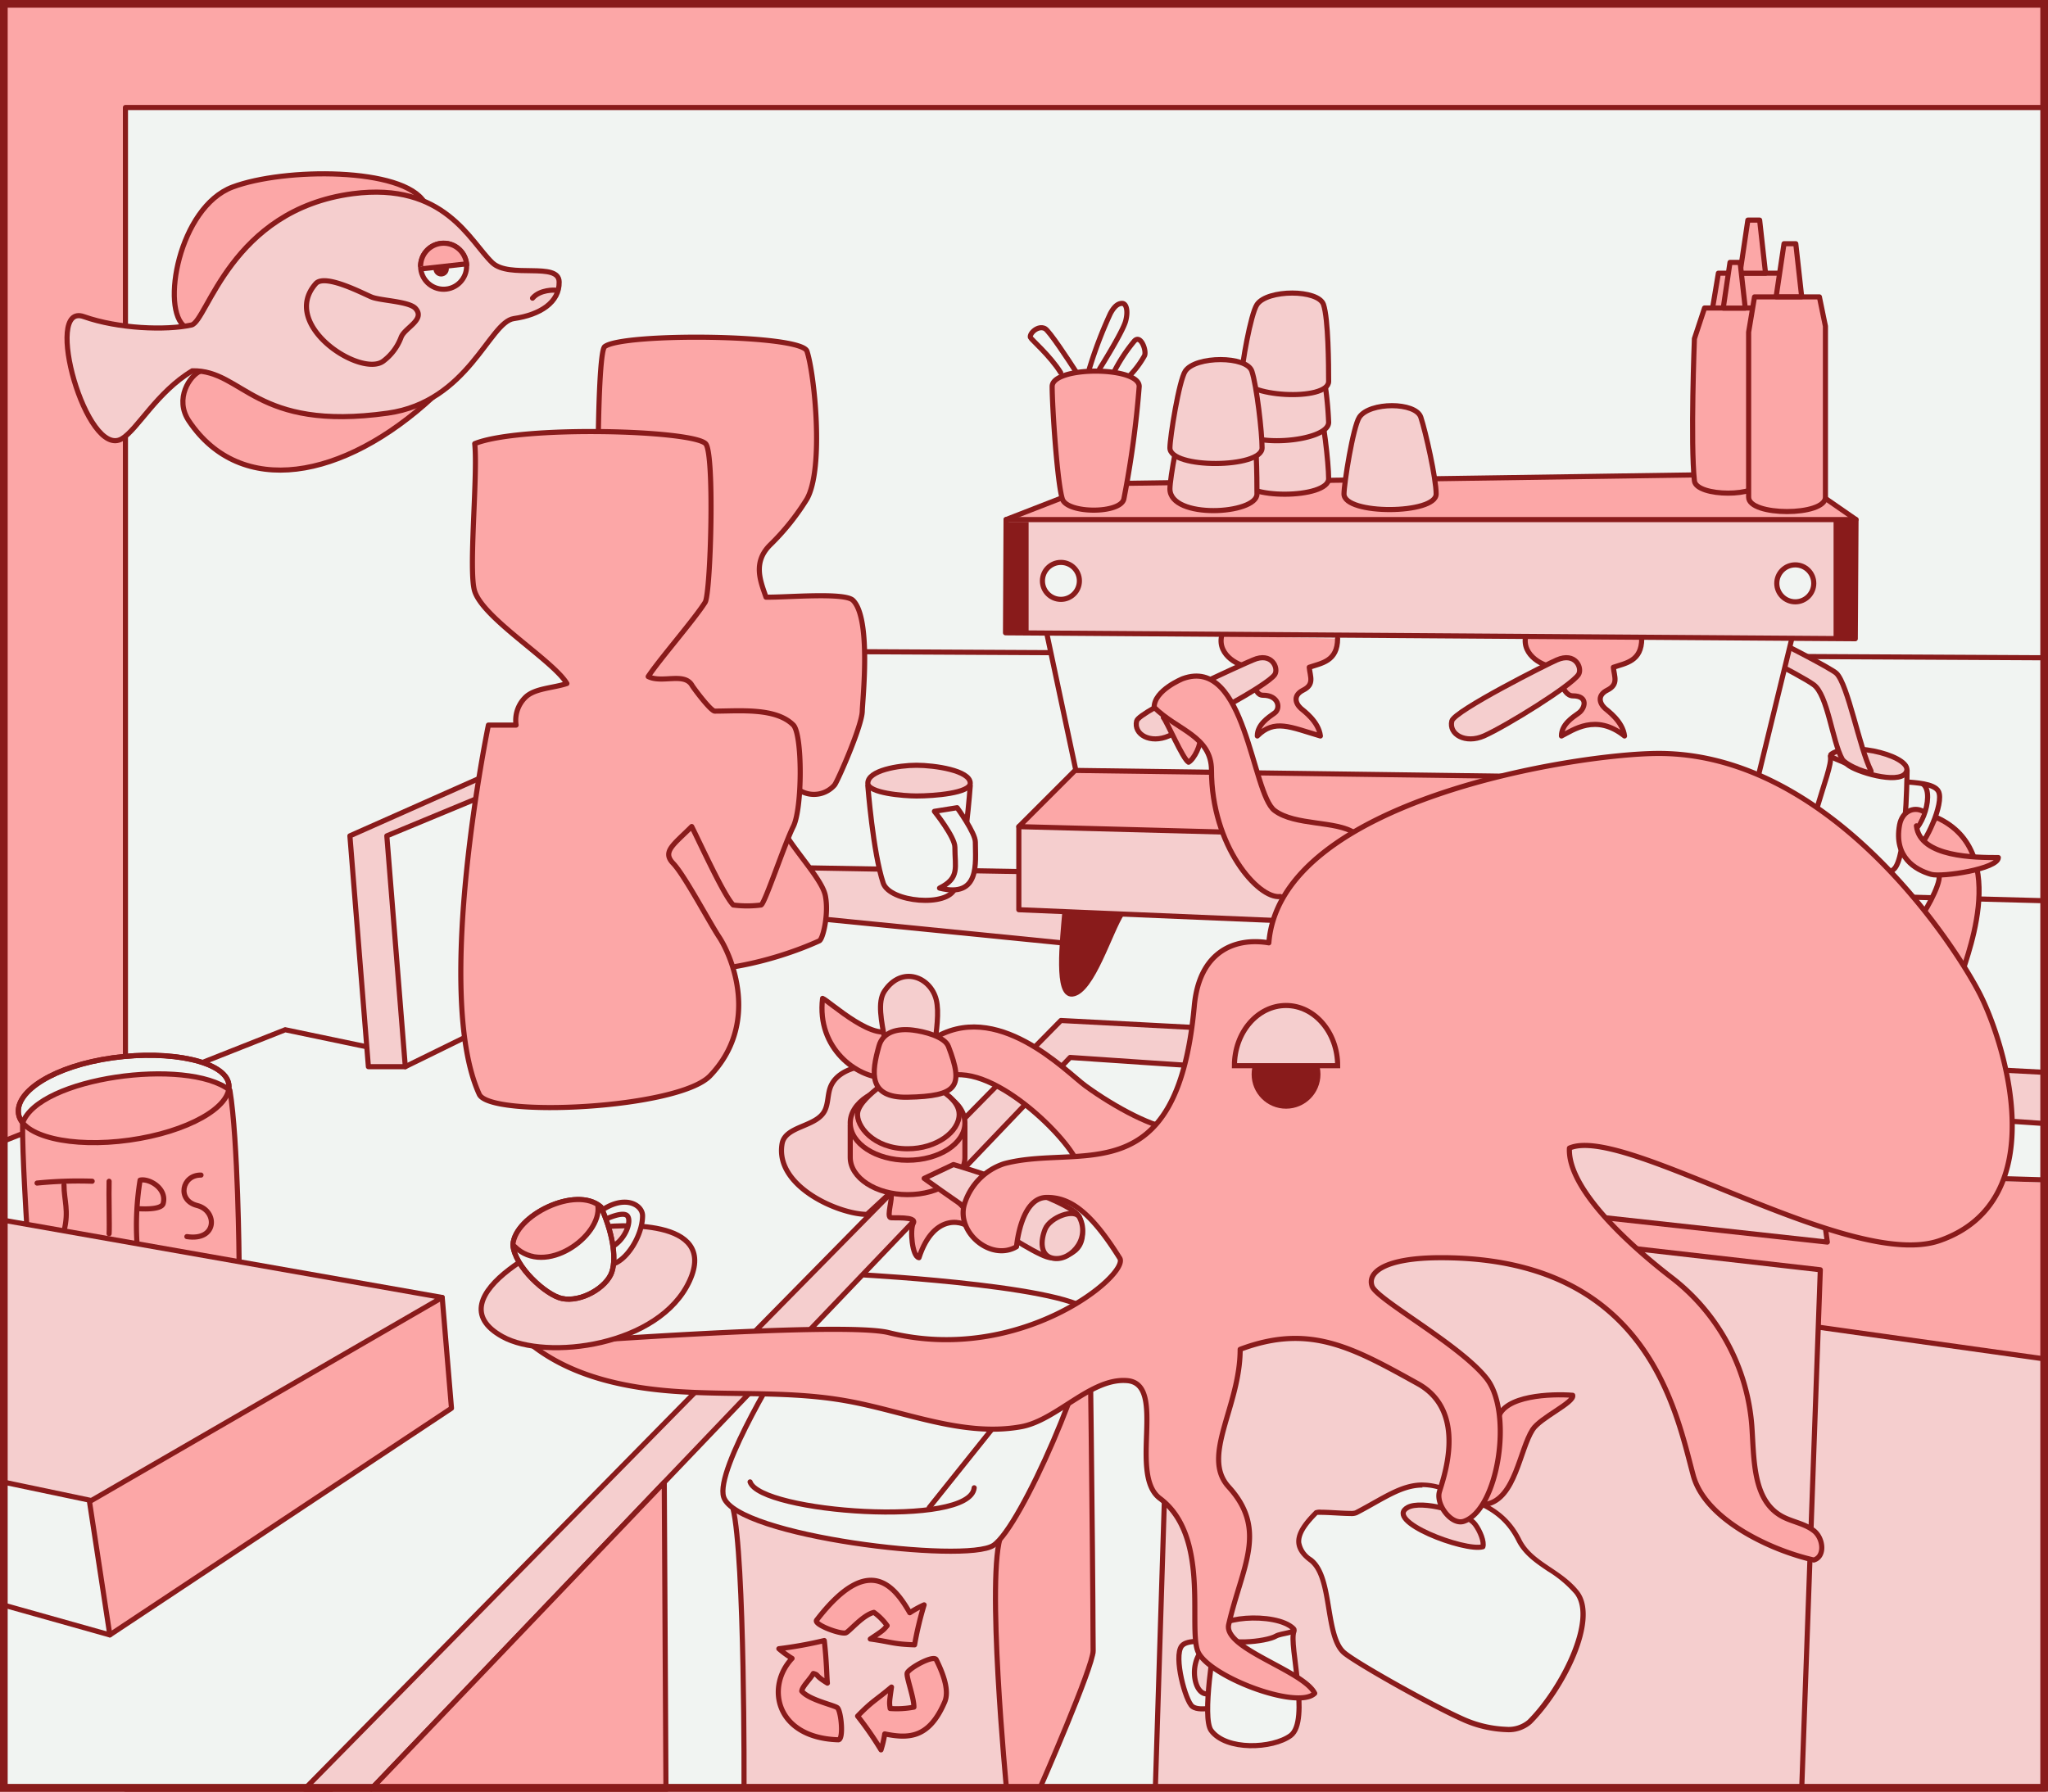 <svg id="Layer_1" data-name="Layer 1" xmlns="http://www.w3.org/2000/svg" viewBox="0 0 400 350"><defs><style>.cls-1,.cls-14,.cls-6{fill:#fca7a7;}.cls-13,.cls-2,.cls-4{fill:#f1f4f2;}.cls-12,.cls-14,.cls-15,.cls-16,.cls-2,.cls-3,.cls-4,.cls-5,.cls-6,.cls-7,.cls-8,.cls-9{stroke:#891b1b;}.cls-12,.cls-16,.cls-2,.cls-5,.cls-6,.cls-7,.cls-8{stroke-linecap:round;stroke-linejoin:round;}.cls-16,.cls-3,.cls-7{fill:none;}.cls-14,.cls-15,.cls-3,.cls-4,.cls-9{stroke-miterlimit:10;}.cls-11,.cls-5,.cls-9{fill:#f5cece;}.cls-10,.cls-8{fill:#891b1b;}.cls-12{fill:#fff;}.cls-15{fill:#efefef;}.cls-16{stroke-width:3px;}</style></defs><title>octapus</title><rect class="cls-1" width="400" height="350"/><polyline class="cls-2" points="24.5 206.61 24.5 21 399.5 21 399.5 349.5 24.5 349.5"/><polygon class="cls-1" points="297 348 399 348 399 231 297 228 297 348"/><line class="cls-3" x1="212" y1="171" x2="399.5" y2="175.97"/><polyline class="cls-4" points="65 349.5 0.5 349.5 0.5 223 55.71 201.17 71.64 204.5"/><polyline class="cls-5" points="399.5 128.5 149.5 127.22 138.55 132.09 68.34 163.29 71.95 208.38 79.16 208.38 75.55 163.29 149.5 132.63 149.5 127.5"/><polygon class="cls-5" points="212.5 170.5 158.22 169.55 79.16 208.38 127.83 184.49 161.58 179.63 210.5 184.5 212.5 170.5"/><path class="cls-6" d="M118.1,67.72c3.44-2.72,38.4-2.44,39.51.89,1.48,4.44,3.36,22.86,0,28.86a46.8,46.8,0,0,1-7.21,9c-3.48,3.48-1.8,7.21-.79,10.19,4,.07,15.43-1,17,.63,3.61,3.61,1.84,19.6,1.8,21.64-.05,2.89-4.84,13.73-5.41,14.43a5.34,5.34,0,0,1-6.54,1.2c-2.16-1.15-3.68,4-5.11,2-1.28,5,8.95,13.9,9.85,18.41.71,3.54-.46,8.5-1.18,8.83-8.79,4-23,7.61-32.18,4.7-2.86-.9-6-55.74-10.16-73C116.49,110.56,116.41,69.07,118.1,67.72Z"/><path class="cls-6" d="M95.39,141.65h5.41a6.27,6.27,0,0,1,1.8-5.41c1.8-1.8,5.41-1.8,8.12-2.71-2.71-4.51-16.23-12.62-18-18-1.28-3.83.64-22.74,0-28.86,9-3.61,42.42-2.66,45.09,0,1.8,1.8,1,29.31-.09,31-2.13,3.37-8.93,11.17-11.12,14.5,2.73,1.37,7.09-.91,8.58,1.75.24.43,3.62,5,4.43,5,4.85,0,11.9-.72,15.33,2.71,1.8,1.8,1.8,16.23,0,19.84s-5.6,15.2-6.31,15.33a20.94,20.94,0,0,1-5.41,0c-1.8-1.8-6.31-11.72-8.12-15.33-3.61,3.61-5.82,4.91-3.61,7.21s7,11.41,9,14.43c2.43,3.72,8,16.78-1.8,27.05-6.16,6.46-43,8.25-45.09,3.61C84.57,194,95.39,141.65,95.39,141.65Z"/><path class="cls-6" d="M382.95,191.18c.15-2.15,10.55-24.68-4.77-31.5l-3.67,4.82,4.22,6.54c.38,1.73-3.19,8.06-4.23,8.87Z"/><path class="cls-2" d="M372.41,152.75c1.46.15,5.38.27,6.19,1.84,1.21,2.33-2.69,10.46-4.18,11.22-1,.51-1.47.2-2.56-.07"/><path class="cls-7" d="M375.64,153.21c2.46,2-.91,11.22-4,9.51"/><path class="cls-2" d="M357.5,147.79c.59,2.73-6.32,16.57-3,20.13,2.94,3.18,11.83,5.21,15.44,1.84,2.31-2.16,2.49-16.73,2.54-19.25"/><path class="cls-5" d="M357.71,147.3c-.94.64,2.26,1.31,3.12,2.06,1.56,1.38,9.85,3.92,11.39,1.64C374.27,148,361.7,144.6,357.71,147.3Z"/><path class="cls-6" d="M375.6,158.5c-1.81-1-4.1,0-4.59,2.65-1.16,6.29,3.07,8.78,6.16,9.66,2.14.61,13.13-1.09,13.13-3.28-4.38,0-15.32,0-16-6.2"/><path class="cls-5" d="M337.41,124.75s14.3,7.14,16.8,9c2.78,2,3.63,11,5.6,14.56.69,1.23,6.21,3.45,5.6,2.24-2.24-4.48-4.48-16.8-6.72-19-1-1-12.32-6.72-12.32-6.72"/><path class="cls-8" d="M208,178c-.52,6-1.69,16.55,1.45,16.19,3.86-.44,7.37-12.32,9.7-15.82"/><polyline class="cls-5" points="198.99 161.49 198.99 177.72 355.58 184.3 355.58 165.63"/><polyline class="cls-6" points="209.81 150.67 198.99 161.49 355.58 165.63 344.23 152.47"/><polyline class="cls-2" points="204.39 123.46 210.13 150.51 343.25 152.31 350 124.62"/><path class="cls-6" d="M238.6,124.22c-.87,3.88,3.61,6.12,5.85,6.12.56.84,0,5.48,2.24,5.48,3.08,0,3.49,2.59,2.24,3.48s-3.36,2.24-3.36,4.48c3.36-3.36,6.37-1.75,12.32,0-.35-2.87-3.29-4.92-3.82-5.4-1.09-1-1.54-2.56.46-3.56,2.24-1.12,1.36-2.62,1.18-4.46,2.39-.83,5.54-1.14,5.54-5.62"/><path class="cls-9" d="M222,140.85c-.63,2.6,2.63,4.52,6.3,2.91,4.46-2,19.32-9.84,20.69-12,.77-1.24-.59-4.44-4.25-2.83C243.14,129.58,222.44,138.88,222,140.85Z"/><path class="cls-6" d="M298,124.22c-.87,3.88,3.61,6.12,5.85,6.12.56.84,1.12,5.6,3.36,5.6,3.08,0,2.37,2.47,1.12,3.36s-3.36,2.24-3.36,4.48c2.24-1.12,6.72-4.48,12.32,0-.35-2.87-3.29-4.92-3.82-5.4-1.09-1-1.54-2.56.46-3.56,2.24-1.12,1.36-2.62,1.18-4.46,2.39-.83,5.54-1.14,5.54-5.62"/><path class="cls-9" d="M283.56,140.85c-.63,2.6,2.63,4.52,6.3,2.91,4.46-2,17.08-9.84,18.45-12,.77-1.24-.59-4.44-4.25-2.83C302.5,129.58,284,138.88,283.56,140.85Z"/><polyline class="cls-6" points="196.5 101.5 214.5 94.5 349.5 92.5 362.5 101.5"/><polygon class="cls-5" points="196.5 101.5 362.5 101.5 362.36 124.78 196.39 123.62 196.5 101.5"/><rect class="cls-10" x="196.39" y="101.97" width="4.51" height="21.64"/><rect class="cls-10" x="358.12" y="101.34" width="4.51" height="23.45"/><circle class="cls-2" cx="207.21" cy="113.48" r="3.61"/><circle class="cls-2" cx="350.64" cy="113.96" r="3.61"/><path class="cls-1" d="M213,265s-15.88,26.82-18,37c-2.4,11.53,2,47,2,47h6l11-26Z"/><path class="cls-5" d="M145.32,349.42s.18-45.32-2.18-54.84l52.44,5.18c-3.08,7.34,1,49.66,1,49.66Z"/><path class="cls-2" d="M168.88,249.08s44.39,2.43,44.39,8.13c0,9-13.82,41.07-19.23,44.68s-50.14-1.76-52.69-9.41c-1.8-5.41,12.33-27.93,12.33-27.93"/><path class="cls-7" d="M203.14,349.26s10.37-23.68,10.36-26.76c-.08-23.28-.68-67.16-.68-67.16L181.5,294.5"/><path class="cls-7" d="M190.27,290.65c-.77,7.85-41.77,4.85-43.77-1.15"/><path class="cls-6" d="M159.5,316.5c-.66.86,4.66,2.82,5.69,2.49.67-.21,3.31-3.49,5.5-4a11.18,11.18,0,0,1,2.58,2.59c-.78.93-.78.93-3.29,2.61,4.19.58,4.42,1,8.65,1.14a66.17,66.17,0,0,1,1.86-7.81,20.37,20.37,0,0,0-2.8,1.54C174.5,309.5,169.5,303.5,159.5,316.5Z"/><path class="cls-6" d="M182.86,324.23c-.49-1-5.21,1.58-5.66,2.57-.29.64,1.3,4.7,1.3,6.7a18,18,0,0,1-4.64.27c-.17-1.2-.17-1.2.26-4.19-3.24,2.73-3.67,2.64-6.62,5.67a66.17,66.17,0,0,1,4.57,6.6,20.37,20.37,0,0,0,.73-3.12c4.82,1,8.71.76,11.71-6.24C185.36,330.5,184.5,327.5,182.86,324.23Z"/><path class="cls-6" d="M163.73,339.88c1.08,0,.59-5.41-.14-6.22-.47-.52-5.56-1.53-7-3.3.14-.95,1.62-2.28,2.26-3.43,1.17.31.17.31,2.75,1.88-.14-1.32-.14-4.32-.61-8.32a79.35,79.35,0,0,1-8.87,1.6,20.37,20.37,0,0,0,2.58,1.89C149.5,329.5,151.5,339.5,163.73,339.88Z"/><polygon class="cls-5" points="399.5 219.5 209.01 206.58 72.5 349.5 59.5 349.5 207.21 199.36 399.5 209.5 399.5 219.5"/><polygon class="cls-11" points="352 349 399 349 399 265 355 259 352 349"/><polyline class="cls-5" points="234.75 208.44 225.24 228.22 356.9 242.65 353.31 216.62"/><polyline class="cls-5" points="225.68 348.55 229.28 233.63 355.53 248.06 351.92 348.85"/><line class="cls-7" x1="355.24" y1="259.28" x2="399.5" y2="265.5"/><path class="cls-5" d="M184.35,208.93a41.09,41.09,0,0,0-13.94-.95c-3.26.29-7,1.32-8.21,4.37-.58,1.5-.41,3.24-1.14,4.67-1.64,3.18-7.7,2.9-8.31,6.42-1.45,8.38,11.17,13.8,16.58,13.8l6.89-6.38"/><polygon class="cls-6" points="130.07 349.66 129.74 289.59 72.5 349.5 130.07 349.66"/><path class="cls-2" d="M44.69,211.82c-.62-4.44-11.32-6.75-22.66-5.17S3,213.13,3.61,217.56s10.32,6.75,21.66,5.17S45.31,216.26,44.69,211.82Z"/><path class="cls-6" d="M46.7,246.45s-.2-23.95-1.8-33.46C36.5,206.5,7.5,210.5,4.41,219.4c-.07,6.1.8,19.64.8,19.64"/><path class="cls-7" d="M44.69,211.82c-.62-4.44-11.32-6.75-22.66-5.17S3,213.13,3.61,217.56s10.32,6.75,21.66,5.17S45.31,216.26,44.69,211.82Z"/><path class="cls-7" d="M7.24,231.12A81.63,81.63,0,0,1,18,230.76"/><path class="cls-7" d="M12.5,240.5c1-4,0-6,0-9"/><path class="cls-7" d="M21.31,230.77c-.08,2.52.1,8.93,0,10.24"/><path class="cls-7" d="M26.75,242.74a55.35,55.35,0,0,1,.61-12.19c1.73-.4,5.3,1.59,4.51,4.57-.37,1.38-4.89,1-4.89,1"/><path class="cls-7" d="M39.26,229.56c-3.76-.06-4.76,4.94-.76,5.94s4,7-2,6.08"/><polyline class="cls-6" points="86.37 253.47 88.18 275.11 21.45 319.39 17.5 293.5"/><line class="cls-12" x1="21.45" y1="319.39" x2="0.5" y2="313.5"/><polygon class="cls-5" points="0 238.26 0.5 289.5 17.84 293.14 86.37 253.47 0 238.26"/><path class="cls-13" d="M294.17,337.79A22.21,22.21,0,0,1,286.1,336c-6.33-2.78-21.06-11.1-23.54-13.13-1.87-1.53-2.46-5.18-3-8.71-.62-3.81-1.27-7.74-3.56-9.46a4.86,4.86,0,0,1-2.3-3.4c-.14-2,1.64-4.08,3.42-5.87a4.58,4.58,0,0,1,.92-.06c.8,0,1.91.06,3,.12s2,.11,2.74.11a2.46,2.46,0,0,0,1.12-.14c1.24-.64,2.38-1.29,3.46-1.89,3.5-2,6.27-3.53,9.5-3.53a12.15,12.15,0,0,1,4.55,1c.83.33,1.67.64,2.5.95,4.64,1.72,9,3.34,11.8,8.89,1.29,2.57,3.53,4.08,5.9,5.68A22.67,22.67,0,0,1,307.9,311c4.17,5.22-2.58,18.76-9.18,25.35a6.24,6.24,0,0,1-4.55,1.47Z"/><path class="cls-10" d="M277.8,290.51a11.66,11.66,0,0,1,4.36.92c.84.34,1.69.65,2.51,1,4.74,1.76,8.84,3.27,11.53,8.64,1.35,2.69,3.75,4.31,6.07,5.87a22.3,22.3,0,0,1,5.24,4.39c3.95,4.93-2.83,18.38-9.14,24.69a5.77,5.77,0,0,1-4.2,1.32,22.15,22.15,0,0,1-7.88-1.79c-6.31-2.76-21-11-23.42-13.06-1.72-1.41-2.3-5-2.87-8.4-.64-3.9-1.3-7.94-3.75-9.78a4.41,4.41,0,0,1-2.1-3c-.12-1.76,1.5-3.69,3.16-5.37.12,0,.33,0,.68,0,.79,0,1.89.06,3,.12s2,.11,2.77.11a2.89,2.89,0,0,0,1.35-.2c1.25-.65,2.38-1.28,3.47-1.9,3.44-1.93,6.16-3.46,9.25-3.46m0-1c-4.37,0-7.88,2.71-13.19,5.47a2.69,2.69,0,0,1-.89.08c-1.42,0-4.14-.23-5.73-.23a2.64,2.64,0,0,0-1.22.15c-3.36,3.36-5.6,6.72-1.12,10.08,4.21,3.16,2.51,14.83,6.58,18.16,2.53,2.07,17.17,10.36,23.66,13.2a22.9,22.9,0,0,0,8.28,1.87,6.79,6.79,0,0,0,4.9-1.61c6.46-6.45,13.7-20.42,9.22-26-3.5-4.37-9-5.6-11.2-10.08-3.36-6.72-9-7.84-14.56-10.08a12.62,12.62,0,0,0-4.73-1Z"/><path class="cls-5" d="M288.12,297.8c1,1.34,1.81,3.46,1.5,4.37-3.53,1-19.54-5.07-14.64-7.7C277.62,293.06,286.13,295.21,288.12,297.8Z"/><path class="cls-6" d="M292.61,277.06c1.12-4.48,10.41-4.81,14.56-4.48.38,1.41-6.35,4.36-7.84,6.72-2.55,4-3.36,13.44-9,14.56"/><path class="cls-2" d="M237.19,320.88c-5.69,1.62-4.38,11.06-1,9.94l.22,2.93c-1.11.07-2.64.29-3.53-.39-1.33-1-3.7-9.71-2.09-11.79,1.09-1.4,5-.81,6.42-.69"/><path class="cls-2" d="M237.55,318.66c-.41,2.49-2.85,16.86-1,19.4,2.94,4,12,3.57,15.52,1,3.88-2.91-.42-17.77.65-20.35Z"/><path class="cls-5" d="M252.63,318.16c.81.8-2.46.88-3.44,1.47-1.78,1.07-10.39,2.08-11.5-.44C236.22,315.83,249.19,314.78,252.63,318.16Z"/><path class="cls-6" d="M188.57,236.33c.92.74,1.67,2.8,1,3.77-.89-1.45-7.08-3.6-10.08,5.6-1.35-.2-1.79-5.54-1.12-6.72.82-1.44-4.12-.94-4.48-1.12-.71-.35.51-3.91.11-4.59l8.85-3.25Z"/><path class="cls-6" d="M166.06,219.94v6.16c0,4,5,7.28,11.2,7.28s11.2-3.26,11.2-7.28v-6.16"/><ellipse class="cls-6" cx="177.26" cy="219.38" rx="11.2" ry="7.28"/><path class="cls-5" d="M180.5,230.21s21.4,15.49,24.76,15.49c2.88,0,7.84-1.12,5.6-7.84-1.12-3.36-24.64-10.36-24.64-10.36Z"/><path class="cls-5" d="M204.14,240.1c-.94,2.29-.93,4.92,1.12,5.6,3.36,1.12,7.84-3.36,5.6-7.84C209.89,235.93,205.08,237.82,204.14,240.1Z"/><path class="cls-6" d="M172.54,210.51c-5,0-13.08-5.6-11.88-15.47,1.19.41,10.84,9.47,14,5.63"/><path class="cls-5" d="M177.26,224.42c5.71,0,10.08-3.36,10.08-6.72,0-2.86-3.54-4.54-4.48-5.48-2.24-2.24,1.21-12.06,0-16.92-1.12-4.48-6.72-6.72-10.1-1.69-2.88,4.28,3.45,15-1.26,18.89-1.29,1.08-3.69,3-4,4.89C167.18,219.94,170.54,224.42,177.26,224.42Z"/><path class="cls-6" d="M229.5,220.5c-3.8.07-11.81-4.21-17.52-8.39-3.77-2.76-17.4-17.18-30-9l2.12,7.51c9-4.16,25.28,12.36,26.4,16.84"/><path class="cls-6" d="M185.24,204.43c-.74-1.93-4.74-2.93-7-3.2-2.85-.34-5.77.26-6.57,3.12-1.43,5.09-2.2,10.15,5.56,10C187.14,214.15,188.23,212.26,185.24,204.43Z"/><path class="cls-6" d="M227.22,140.18c.67.73,3.79,8.09,4.92,8.73,1.11-.64,2.54-3.51,2.23-5"/><path class="cls-6" d="M264.6,162.75c-3.62-2.47-11.66-1.4-15.66-4.41-4.48-3.36-5.6-30.24-17.92-25.76,0,0-5.6,2.24-5.6,5.6,4.48,4.48,11.2,5.6,11.2,12.32,0,14.73,9.12,25.2,13.44,24.64"/><line class="cls-7" x1="365.5" y1="229.5" x2="399.5" y2="230.5"/><path class="cls-6" d="M103.78,262.69c8.28,6.54,19.23,8.64,29.77,9.23s21.2-.12,31.59,1.72c11.46,2,22.83,7.14,34.29,5.08,7-1.26,13.71-9.68,20.81-9,7.69.77.12,18.36,6.3,23,9.71,7.27,5.6,24.64,7.35,29.72,1.7,4.92,19.53,11.72,22.89,8.36-2.24-4.48-17.88-8.72-16.8-13.44,2.55-11.2,7.73-18.38,0-26.88-5.49-6,2.24-15.68,2.24-26.88,13.58-5.1,22-.33,34.72,6.72,10.08,5.6,4.69,19.17,4.17,21.21-.62,2.46,2.38,6.47,4.79,5.67,6.72-2.24,9.68-21.26,4.45-27.9S269,253.93,268,251.3s2.24-5.6,13.44-5.6c40.57,0,45.92,30.24,49.28,42.56,2.33,8.53,14.92,14.55,23.54,16.5,2.26-.67,1.88-4.27,0-5.73s-4.38-1.73-6.41-2.91c-5.61-3.26-5.23-11.24-5.71-17.71a40.44,40.44,0,0,0-15.5-28.71c-4.61-3.54-20.58-16.31-20.11-25.41,10.69-4.7,54.83,24.19,72.33,18.06,22.4-7.84,12.69-38.64,7.84-48.16s-29.1-47-62.72-47c-15.68,0-73.92,9-76.16,37-6.72-1.12-13.6,1.74-14.56,12.32-3.36,37-22.4,26.88-37.12,30.82a12,12,0,0,0-7.73,7.76c-1.82,5.55,5.09,11.42,10.13,8.46,0,0,.79-9.51,5.8-9.62,4.65-.1,8.76,2.9,14.36,11.86,2,3.14-19.31,20.92-45.08,14.56C164.38,258,103.78,262.69,103.78,262.69Z"/><circle class="cls-10" cx="251.18" cy="209.87" r="6.72"/><path class="cls-9" d="M251.18,196.43c-5.57,0-10.08,5.26-10.08,11.76h20.16C261.26,201.69,256.74,196.43,251.18,196.43Z"/><path class="cls-5" d="M98.15,261.13c8.55,4.73,30.71,1.9,36.55-10.95,5.6-12.32-14.32-11-18.41-10.28C109.55,241.07,84.08,253.35,98.15,261.13Z"/><path class="cls-2" d="M119.1,247.05c3-.23,6.4-5.55,6.4-9.55,0-2.17-3.65-4.38-8.6-.6l.7,1.6s3.9-2,4.9-1-.43,5-3.4,6.29A6.6,6.6,0,0,0,119.1,247.05Z"/><path class="cls-2" d="M109.7,253.66c3.8.84,8.8-2.16,9.8-5.16s0-8-2.12-12.71c-4.88-4.29-16.88,1.71-17.2,7.4C100.5,247.5,106.67,253,109.7,253.66Z"/><path class="cls-1" d="M117,236c0-1.74-6-2.51-9-1-6,3-6.71,6.24-7.8,8.57-.2.43,4.19,2.07,7.53,1.5C114,244,117,237,117,236Z"/><path class="cls-7" d="M109.7,253.66c3.8.84,8.8-2.16,9.8-5.16s0-8-2.12-12.71c-4.88-4.29-16.88,1.71-17.2,7.4C100.5,247.5,106.67,253,109.7,253.66Z"/><path class="cls-7" d="M100.5,243.5c6,6,17-2,16.28-7.88"/><path class="cls-2" d="M207.16,72.79c-2-3.25-5.8-6.52-5.91-6.87-.23-.77,1.46-2.43,2.85-1.73.83.42,4.65,6.23,6,8.34"/><path class="cls-2" d="M217.46,72.9a32.24,32.24,0,0,1,4-6.17c1.28-1.64,2.55,1.8,2.07,2.77a18.66,18.66,0,0,1-3,4"/><path class="cls-2" d="M212.75,72.08a83.87,83.87,0,0,1,4.11-10.81c.51-.95,1.23-2,2.3-2,.86,0,1.21,1.53.69,3.46-.58,2.16-5.08,9.31-5.08,9.31"/><path class="cls-6" d="M205.5,75.5c0,4,1,19,2,22,.95,2.85,11.27,2.91,12,0a191.92,191.92,0,0,0,3-22C222.5,71.5,205.5,71.5,205.5,75.5Z"/><path class="cls-2" d="M169.5,153.5s1,13,3,19c1.26,3.79,12.74,4.79,14,1,2-6,3-20,3-20"/><path class="cls-5" d="M189.5,153c0,1.93-7,2.5-10.5,2.5-2.5,0-9.5-.57-9.5-2.5,0-2.5,6-3.5,9.5-3.5S189.5,150.5,189.5,153Z"/><path class="cls-2" d="M183.5,173.5c4-2,3-4,3-8,0-2-4-7-4-7l4.44-.71s3.56,4.91,3.56,6.71C190.5,168.5,191.5,175.5,183.5,173.5Z"/><polygon class="cls-6" points="334.47 60.28 334.47 92.52 349.44 92.52 349.44 59.12 348.29 53.37 335.62 53.37 334.47 60.28"/><polygon class="cls-6" points="339.84 53.37 341.38 43 343.68 43 344.83 53.37 339.84 53.37"/><path class="cls-6" d="M330.94,66.16s-.8,20.4,0,27.77c.35,3.2,12.89,3.22,12.89,0V65.17l-1-5h-9.91Z"/><polygon class="cls-6" points="336.57 60.19 337.89 51.26 339.87 51.26 340.87 60.19 336.57 60.19"/><path class="cls-6" d="M341.53,64.88V97.13c0,3.74,15,3.74,15,0V63.73L355.35,58H342.68Z"/><polygon class="cls-6" points="346.9 57.97 348.44 47.61 350.74 47.61 351.89 57.97 346.9 57.97"/><path class="cls-5" d="M242.5,93.5c0,4.12,17,4,17,0,0-3-1.05-12.15-2-15-1-3-11-3-13,0C243.26,80.36,242.5,91.5,242.5,93.5Z"/><path class="cls-5" d="M228.5,95.5c0,6,17,5,17,1,0-3-.05-12.15-1-15-1-3-11-3-13,0C230.26,83.36,228.5,93.5,228.5,95.5Z"/><path class="cls-5" d="M262.5,96.5c0,4.12,18,4,18,0,0-3-2.05-12.15-3-15-1-3-10-3-12,0C264.26,83.36,262.5,94.5,262.5,96.5Z"/><path class="cls-5" d="M242.5,83.5c0,4.12,17,3,17-1a69.56,69.56,0,0,0-2-14c-1-3-11-3-13,0C243.26,70.36,242.5,81.5,242.5,83.5Z"/><path class="cls-5" d="M242.5,73.5c0,4.12,17,5,17,1,0-3-.05-12.15-1-15-1-3-11-3-13,0C244.26,61.36,242.5,71.5,242.5,73.5Z"/><path class="cls-5" d="M228.5,87.5c0,4.12,18,4,18,0,0-3-1.05-12.15-2-15-1-3-11-3-13,0C230.26,74.36,228.5,85.5,228.5,87.5Z"/><path class="cls-14" d="M36.16,63.85c-4.84-3.28-1.24-23.36,9.26-27.31,10.09-3.8,33.35-3.89,37.48,3"/><path class="cls-14" d="M39.07,72.54c-1.91.76-5.1,5.36-2.16,9.72C47,97.27,67,93.85,84.64,77.5"/><path class="cls-9" d="M16.35,61.85c-8.06-2.85.54,28,7.46,23.86,3.07-1.84,6.83-9.13,13.75-13.27,10-.19,12.12,11.92,38.17,8.27C91.5,78.5,95.54,62.93,100.35,62.24c5.15-.74,8.94-3.17,8.86-7.17s-9.72-.57-13.06-3.75c-4.38-4.17-9.31-15.82-27.26-13.48C45,41,40.49,62.81,37.4,63.49,32.42,64.58,23.08,64.23,16.35,61.85Z"/><circle class="cls-4" cx="86.64" cy="52.01" r="4.49" transform="translate(-0.98 1.68) rotate(-1.1)"/><circle class="cls-10" cx="86.16" cy="52.51" r="1.5" transform="translate(-0.99 1.67) rotate(-1.1)"/><path class="cls-14" d="M82.15,52.1a4.49,4.49,0,0,1,9-.17"/><path class="cls-3" d="M72.68,58.07c-1.37-.51-9.14-4.71-11-2.67C54.5,63.5,70.59,73.87,74.9,70.52a10.34,10.34,0,0,0,3.44-4.63c.69-1.87,4.81-3.42,2.81-5.64C79.91,58.88,74.53,58.75,72.68,58.07Z"/><path class="cls-7" d="M108.41,56.68s-2.91-.18-4.4,1.57"/><line class="cls-15" x1="82.5" y1="52.5" x2="91.5" y2="51.5"/><rect class="cls-16" width="400" height="350"/></svg>
